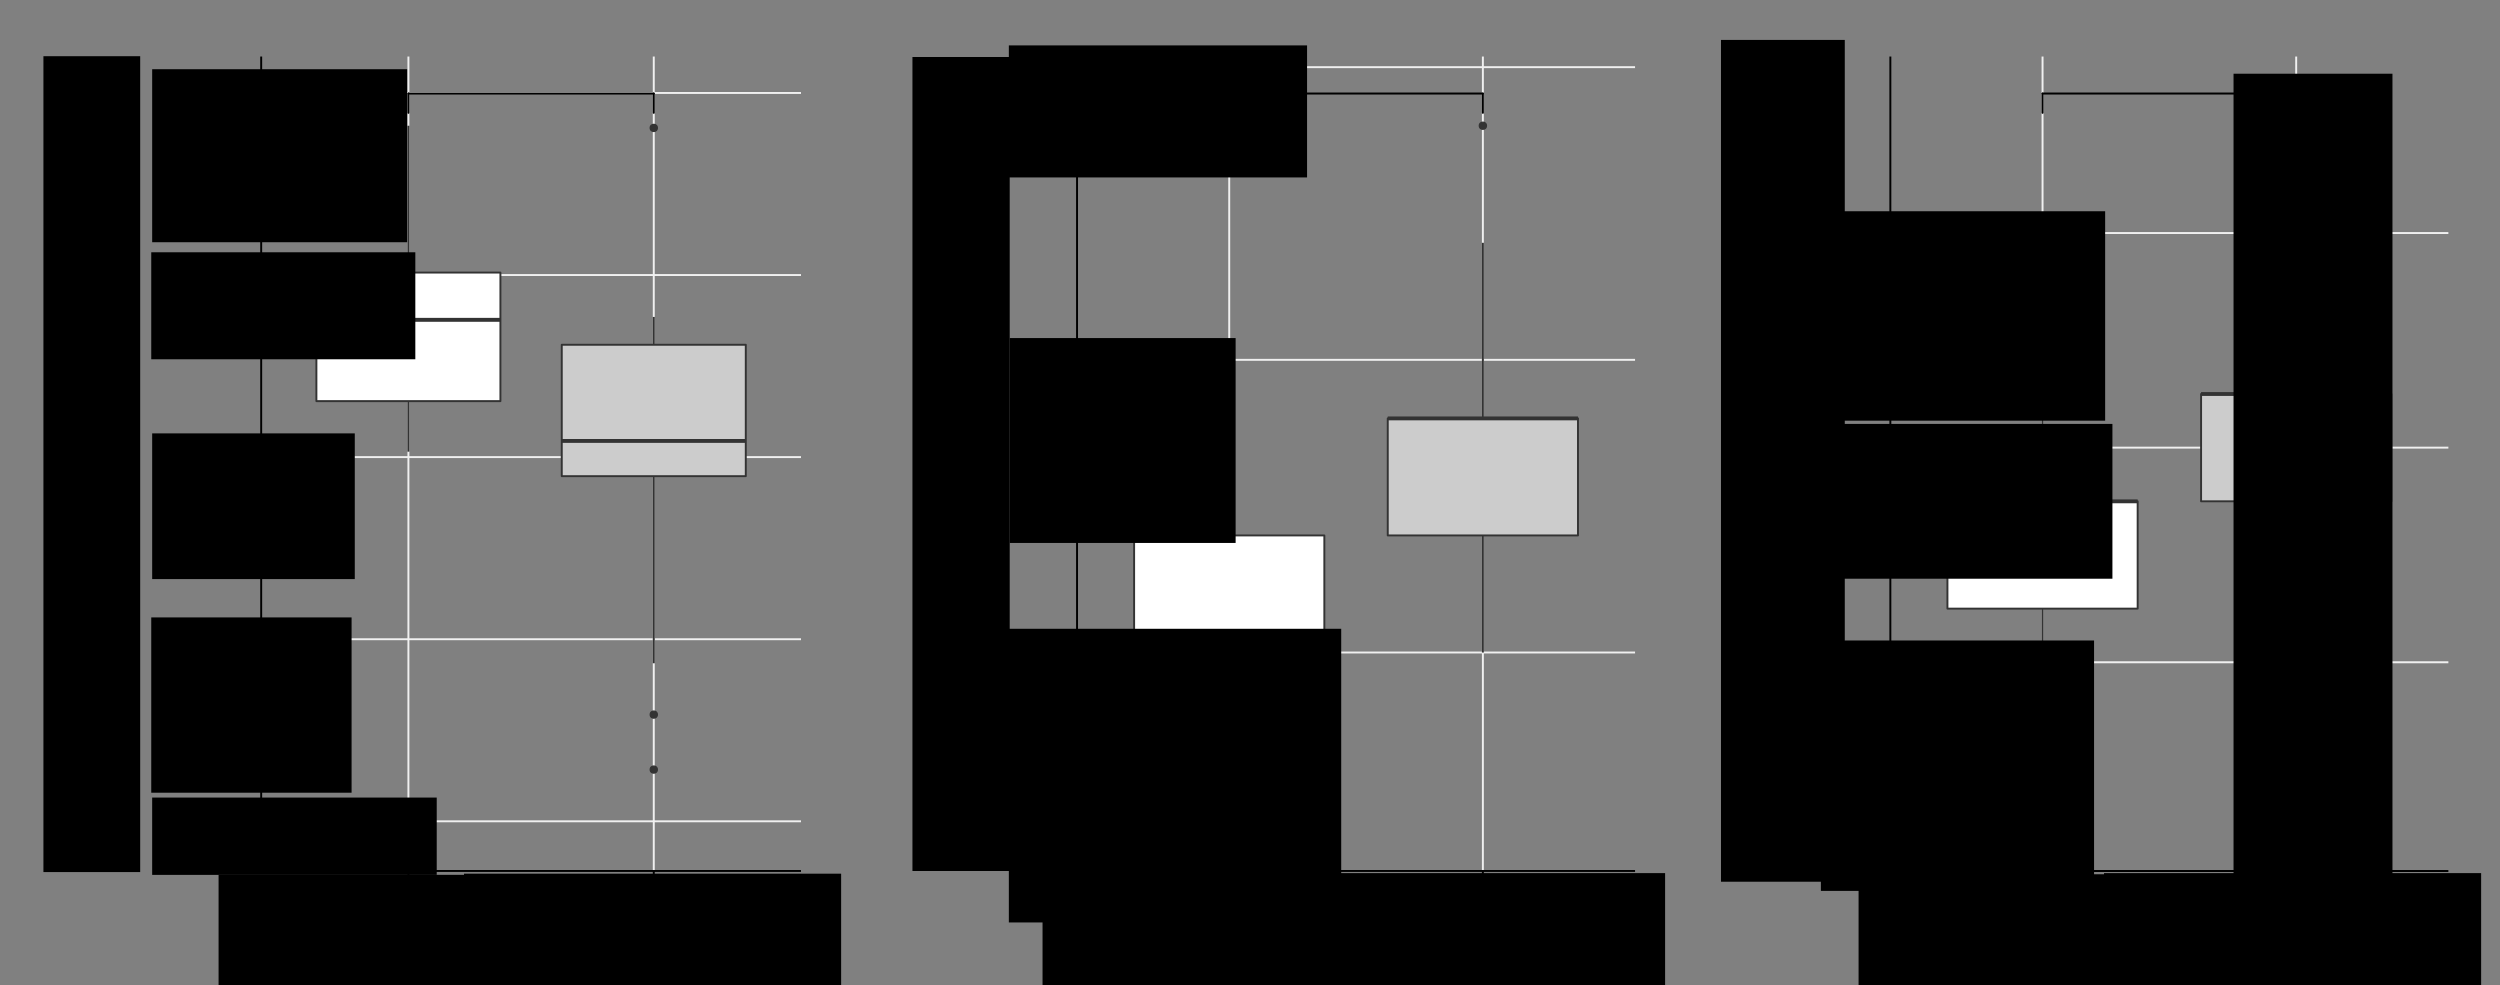 <?xml version="1.0" encoding="UTF-8" standalone="no"?>
<svg
   xmlns:dc="http://purl.org/dc/elements/1.1/"
   xmlns:cc="http://creativecommons.org/ns#"
   xmlns:rdf="http://www.w3.org/1999/02/22-rdf-syntax-ns#"
   xmlns:svg="http://www.w3.org/2000/svg"
   xmlns="http://www.w3.org/2000/svg"
   xmlns:sodipodi="http://sodipodi.sourceforge.net/DTD/sodipodi-0.dtd"
   xmlns:inkscape="http://www.inkscape.org/namespaces/inkscape"
   width="48.427cm"
   height="19.088cm"
   viewBox="0 0 1372.742 541.073"
   version="1.1"
   id="svg4841"
   sodipodi:docname="fig1.transparent.svg"
   inkscape:version="0.92.4 (unknown)"
   inkscape:export-filename="/home/erikpark/external/Research/Swapping/Species/Plots/f1.transparent.png"
   inkscape:export-xdpi="100"
   inkscape:export-ydpi="100">
  <rect x="0" y="0" width="1372.742" height="541.073" fill="#808080" stroke="none"/>
  <sodipodi:namedview
     pagecolor="#ffffff"
     bordercolor="#666666"
     borderopacity="1"
     objecttolerance="10"
     gridtolerance="10"
     guidetolerance="10"
     inkscape:pageopacity="0"
     inkscape:pageshadow="2"
     inkscape:window-width="1778"
     inkscape:window-height="1274"
     id="namedview4843"
     showgrid="false"
     inkscape:snap-grids="false"
     showguides="true"
     inkscape:zoom="0.6"
     inkscape:cx="873.9862"
     inkscape:cy="235.65511"
     inkscape:window-x="0"
     inkscape:window-y="30"
     inkscape:window-maximized="1"
     inkscape:current-layer="svg4841"
     inkscape:snap-bbox="true"
     inkscape:snap-bbox-edge-midpoints="true"
     units="cm"
     inkscape:document-units="px"
     fit-margin-top="1"
     fit-margin-right="1"
     fit-margin-bottom="1"
     fit-margin-left="1"
     inkscape:bbox-nodes="true"
     inkscape:guide-bbox="true"
     inkscape:snap-bbox-midpoints="true"
     inkscape:pagecheckerboard="false"
     inkscape:bbox-paths="true"
     inkscape:object-paths="true"
     inkscape:snap-intersection-paths="true"
     inkscape:snap-object-midpoints="true"
     inkscape:snap-center="true"
     inkscape:snap-text-baseline="true">
    <inkscape:grid
       type="xygrid"
       id="grid6871"
       dotted="true"
       originx="231.269"
       originy="16.866" />
  </sodipodi:namedview>
  <defs
     id="defs4432">
    <g
       id="g4370">
      <symbol
         overflow="visible"
         id="glyph0-0"
         style="overflow:visible">
        <path
           style="stroke:none"
           d=""
           id="path4292"
           inkscape:connector-curvature="0" />
      </symbol>
      <symbol
         overflow="visible"
         id="glyph0-1"
         style="overflow:visible">
        <path
           style="stroke:none"
           d="m 10.188,-6.812 c 0,-4.906 -1.641,-7.359 -4.703,-7.359 -3.047,0 -4.734,2.5 -4.734,7.234 0,4.766 1.703,7.234 4.734,7.234 2.984,0 4.703,-2.469 4.703,-7.109 z M 8.203,-6.969 c 0,4 -0.812,5.781 -2.766,5.781 -1.859,0 -2.703,-1.859 -2.703,-5.719 0,-3.875 0.844,-5.672 2.75,-5.672 1.891,0 2.719,1.828 2.719,5.609 z m 0,0"
           id="path4295"
           inkscape:connector-curvature="0" />
      </symbol>
      <symbol
         overflow="visible"
         id="glyph0-2"
         style="overflow:visible">
        <path
           style="stroke:none"
           d="m 3.891,-0.016 v -2.094 h -2.25 V 0 h 2.25 z m 0,0"
           id="path4298"
           inkscape:connector-curvature="0" />
      </symbol>
      <symbol
         overflow="visible"
         id="glyph0-3"
         style="overflow:visible">
        <path
           style="stroke:none"
           d="m 7,-0.016 v -14.156 H 5.641 c -0.594,2.141 -0.906,2.484 -3.703,2.812 v 1.297 h 3.125 V 0 H 7 Z m 0,0"
           id="path4301"
           inkscape:connector-curvature="0" />
      </symbol>
      <symbol
         overflow="visible"
         id="glyph0-4"
         style="overflow:visible">
        <path
           style="stroke:none"
           d="m 10.266,-10 c 0,-2.391 -1.938,-4.172 -4.609,-4.172 -2.891,0 -4.656,1.438 -4.781,4.953 h 1.953 c 0.141,-2.391 1.031,-3.375 2.766,-3.375 1.594,0 2.688,1.125 2.688,2.641 0,1.109 -0.625,2.047 -1.891,2.766 L 4.562,-6.156 C 1.609,-4.484 0.734,-3.188 0.562,0 h 9.594 V -1.766 H 2.75 C 2.906,-2.906 3.531,-3.625 5.266,-4.641 L 7.25,-5.719 C 9.219,-6.766 10.266,-8.266 10.266,-10 Z m 0,0"
           id="path4304"
           inkscape:connector-curvature="0" />
      </symbol>
      <symbol
         overflow="visible"
         id="glyph0-5"
         style="overflow:visible">
        <path
           style="stroke:none"
           d="m 10.297,-4.703 c 0,-2.781 -1.938,-4.641 -4.641,-4.641 -1,0 -1.875,0.266 -2.484,0.719 L 3.688,-12.094 h 5.875 v -1.766 H 2.078 L 1.016,-6.438 H 2.812 C 3.625,-7.406 4.25,-7.75 5.344,-7.75 c 1.891,0 2.984,1.203 2.984,3.281 0,2.031 -1.078,3.172 -2.984,3.172 -1.531,0 -2.391,-0.75 -2.812,-2.375 H 0.578 C 1.172,-0.844 2.875,0.297 5.375,0.297 c 2.859,0 4.922,-2.016 4.922,-5 z m 0,0"
           id="path4307"
           inkscape:connector-curvature="0" />
      </symbol>
      <symbol
         overflow="visible"
         id="glyph1-0"
         style="overflow:visible">
        <path
           style="stroke:none"
           d=""
           id="path4310"
           inkscape:connector-curvature="0" />
      </symbol>
      <symbol
         overflow="visible"
         id="glyph1-1"
         style="overflow:visible">
        <path
           style="stroke:none"
           d="M 7.047,-0.125 V -5.766 C 7.047,-7 6,-7.938 4.562,-7.938 c -1.109,0 -1.922,0.469 -2.578,1.516 l 0.234,0.094 V -7.719 H 0.859 V 0 h 1.438 V -4.234 C 2.297,-5.766 3,-6.625 4.203,-6.625 c 0.938,0 1.406,0.438 1.406,1.328 V 0 h 1.438 z m 0,0"
           id="path4313"
           inkscape:connector-curvature="0" />
      </symbol>
      <symbol
         overflow="visible"
         id="glyph1-2"
         style="overflow:visible">
        <path
           style="stroke:none"
           d="M 7.469,-4.5 V -5.609 H 0.828 v 1.25 H 7.469 Z m 0,2.594 V -3.016 H 0.828 V -1.781 H 7.469 Z m 0,0"
           id="path4316"
           inkscape:connector-curvature="0" />
      </symbol>
      <symbol
         overflow="visible"
         id="glyph1-3"
         style="overflow:visible">
        <path
           style="stroke:none"
           d="M 5.062,-0.125 V -10.344 H 4 c -0.469,1.688 -0.609,1.75 -2.688,2.016 V -7.188 H 3.547 V 0 H 5.062 Z m 0,0"
           id="path4319"
           inkscape:connector-curvature="0" />
      </symbol>
      <symbol
         overflow="visible"
         id="glyph1-4"
         style="overflow:visible">
        <path
           style="stroke:none"
           d="m 7.422,-2.969 c 0,-1.125 -0.703,-2.047 -1.594,-2.484 0.859,-0.5 1.234,-1.109 1.234,-2.062 0,-1.578 -1.359,-2.828 -3.156,-2.828 -1.766,0 -3.172,1.25 -3.172,2.828 0,0.938 0.391,1.547 1.234,2.062 -0.875,0.438 -1.578,1.359 -1.578,2.469 0,1.844 1.531,3.203 3.516,3.203 2,0 3.516,-1.359 3.516,-3.188 z M 5.516,-7.5 c 0,0.938 -0.547,1.422 -1.609,1.422 -1.047,0 -1.609,-0.484 -1.609,-1.422 0,-0.969 0.562,-1.469 1.609,-1.469 1.078,0 1.609,0.5 1.609,1.469 z M 5.875,-2.953 c 0,1.188 -0.719,1.781 -2,1.781 -1.219,0 -1.938,-0.609 -1.938,-1.781 0,-1.188 0.719,-1.797 1.969,-1.797 1.25,0 1.969,0.609 1.969,1.797 z m 0,0"
           id="path4322"
           inkscape:connector-curvature="0" />
      </symbol>
      <symbol
         overflow="visible"
         id="glyph1-5"
         style="overflow:visible">
        <path
           style="stroke:none"
           d="M 7.516,-2.547 V -3.812 H 6.031 v -6.531 h -1.125 L 0.25,-3.906 v 1.484 H 4.5 V 0 H 6.031 V -2.422 H 7.516 Z M 4.656,-3.812 H 1.75 L 4.734,-7.984 4.5,-8.078 V -3.812 Z m 0,0"
           id="path4325"
           inkscape:connector-curvature="0" />
      </symbol>
      <symbol
         overflow="visible"
         id="glyph1-6"
         style="overflow:visible">
        <path
           style="stroke:none"
           d="m 7.516,-8.938 v -1.203 h -7 V -8.625 h 5.281 C 4,-6.328 2.531,-3.281 1.781,0 h 1.625 c 0.578,-3.391 1.953,-6.328 4.109,-8.906 z m 0,0"
           id="path4328"
           inkscape:connector-curvature="0" />
      </symbol>
      <symbol
         overflow="visible"
         id="glyph2-0"
         style="overflow:visible">
        <path
           style="stroke:none"
           d=""
           id="path4331"
           inkscape:connector-curvature="0" />
      </symbol>
      <symbol
         overflow="visible"
         id="glyph2-1"
         style="overflow:visible">
        <path
           style="stroke:none"
           d="m 6.672,-6.547 c 0,-1.531 -1.328,-2.797 -3.031,-2.797 C 1.781,-9.344 0.562,-8.25 0.5,-5.922 h 1.375 c 0.109,-1.656 0.609,-2.172 1.719,-2.172 1.031,0 1.656,0.609 1.656,1.578 0,0.719 -0.391,1.25 -1.188,1.703 L 2.875,-4.141 C 0.984,-3.078 0.391,-2.125 0.281,0 h 6.328 v -1.375 h -4.75 c 0.078,-0.609 0.453,-1 1.562,-1.641 l 1.281,-0.703 c 1.266,-0.672 1.969,-1.703 1.969,-2.828 z m 0,0"
           id="path4334"
           inkscape:connector-curvature="0" />
      </symbol>
      <symbol
         overflow="visible"
         id="glyph2-2"
         style="overflow:visible">
        <path
           style="stroke:none"
           d="m 6.609,-4.484 c 0,-3.156 -1.125,-4.859 -3.094,-4.859 -1.953,0 -3.109,1.734 -3.109,4.781 0,3.047 1.172,4.75 3.109,4.75 1.922,0 3.094,-1.703 3.094,-4.672 z M 5.203,-4.594 c 0,2.578 -0.453,3.578 -1.703,3.578 -1.203,0 -1.672,-1.062 -1.672,-3.547 0,-2.469 0.469,-3.516 1.688,-3.516 1.219,0 1.688,1.047 1.688,3.484 z m 0,0"
           id="path4337"
           inkscape:connector-curvature="0" />
      </symbol>
      <symbol
         overflow="visible"
         id="glyph2-3"
         style="overflow:visible">
        <path
           style="stroke:none"
           d="M 6.688,-3.141 C 6.688,-4.922 5.375,-6.25 3.641,-6.25 3,-6.25 2.375,-6.031 2.141,-5.844 l 0.281,-1.922 H 6.219 V -9.156 H 1.281 L 0.562,-4.141 h 1.25 c 0.562,-0.656 0.906,-0.844 1.609,-0.844 1.219,0 1.844,0.656 1.844,2 0,1.312 -0.609,1.906 -1.844,1.906 -0.984,0 -1.453,-0.359 -1.766,-1.516 h -1.375 c 0.391,1.938 1.562,2.781 3.172,2.781 1.828,0 3.234,-1.406 3.234,-3.328 z m 0,0"
           id="path4340"
           inkscape:connector-curvature="0" />
      </symbol>
      <symbol
         overflow="visible"
         id="glyph2-4"
         style="overflow:visible">
        <path
           style="stroke:none"
           d="m 6.609,-2.766 c 0,-1.094 -0.578,-1.875 -1.672,-2.25 V -4.75 c 0.844,-0.328 1.391,-1.047 1.391,-1.953 0,-1.562 -1.156,-2.641 -2.891,-2.641 -1.828,0 -2.938,1.141 -2.984,3.203 h 1.406 c 0.016,-1.469 0.438,-1.953 1.594,-1.953 1,0 1.453,0.469 1.453,1.422 0,0.984 -0.281,1.234 -2.219,1.234 v 1.219 h 0.75 c 1.25,0 1.75,0.453 1.75,1.469 0,1.141 -0.562,1.672 -1.75,1.672 -1.219,0 -1.703,-0.469 -1.781,-1.922 H 0.25 c 0.156,2.156 1.297,3.188 3.156,3.188 1.859,0 3.203,-1.234 3.203,-2.953 z m 0,0"
           id="path4343"
           inkscape:connector-curvature="0" />
      </symbol>
      <symbol
         overflow="visible"
         id="glyph2-5"
         style="overflow:visible">
        <path
           style="stroke:none"
           d="m 6.688,-2.938 c 0,-1.688 -1.281,-2.969 -2.906,-2.969 -0.891,0 -1.703,0.391 -2.188,1.062 l 0.234,0.078 c 0.016,-2.203 0.609,-3.312 1.891,-3.312 0.797,0 1.203,0.375 1.406,1.375 H 6.531 C 6.281,-8.312 5.188,-9.344 3.797,-9.344 c -2.109,0 -3.391,1.922 -3.391,5.078 0,2.828 1.109,4.453 3.188,4.453 1.734,0 3.094,-1.359 3.094,-3.125 z m -1.422,0.078 c 0,1.141 -0.625,1.781 -1.656,1.781 -1.047,0 -1.719,-0.672 -1.719,-1.844 0,-1.125 0.641,-1.719 1.75,-1.719 1.094,0 1.625,0.578 1.625,1.781 z m 0,0"
           id="path4346"
           inkscape:connector-curvature="0" />
      </symbol>
      <symbol
         overflow="visible"
         id="glyph2-6"
         style="overflow:visible">
        <path
           style="stroke:none"
           d="m 6.781,-2.297 v -1.156 H 5.438 V -9.344 H 4.406 l -4.188,5.812 v 1.359 H 4.047 V 0 H 5.438 V -2.172 H 6.781 Z M 4.188,-3.453 H 1.594 L 4.281,-7.188 4.047,-7.281 v 3.828 z m 0,0"
           id="path4349"
           inkscape:connector-curvature="0" />
      </symbol>
      <symbol
         overflow="visible"
         id="glyph2-7"
         style="overflow:visible">
        <path
           style="stroke:none"
           d="M 2.578,-0.125 V -1.594 H 0.969 V 0 h 1.609 z m 0,0"
           id="path4352"
           inkscape:connector-curvature="0" />
      </symbol>
      <symbol
         overflow="visible"
         id="glyph2-8"
         style="overflow:visible">
        <path
           style="stroke:none"
           d="M 4.562,-0.125 V -9.344 H 3.594 C 3.156,-7.812 3.047,-7.75 1.172,-7.516 v 1.047 h 2 V 0 H 4.562 Z m 0,0"
           id="path4355"
           inkscape:connector-curvature="0" />
      </symbol>
      <symbol
         overflow="visible"
         id="glyph3-0"
         style="overflow:visible">
        <path
           style="stroke:none"
           d=""
           id="path4358"
           inkscape:connector-curvature="0" />
      </symbol>
      <symbol
         overflow="visible"
         id="glyph3-1"
         style="overflow:visible">
        <path
           style="stroke:none"
           d="M 9.812,-0.109 8.172,-11.938 H 6.062 L -0.75,0 H 1.125 L 3.094,-3.516 H 7.484 L 7.922,0 h 1.906 z M 7.453,-5 h -3.5 L 6.906,-10.156 6.672,-10.234 7.297,-5 Z m 0,0"
           id="path4361"
           inkscape:connector-curvature="0" />
      </symbol>
      <symbol
         overflow="visible"
         id="glyph3-2"
         style="overflow:visible">
        <path
           style="stroke:none"
           d="m 10.125,-4.25 c 0,-0.984 -0.562,-1.656 -1.438,-2.031 C 9.828,-6.797 10.75,-8.062 10.75,-9.5 c 0,-1.406 -1.219,-2.438 -3.047,-2.438 h -4.875 L 0.297,0 h 5.469 C 8.047,0 10.125,-1.859 10.125,-4.25 Z M 8.938,-9.125 c 0,1.344 -0.75,2.234 -2.656,2.234 H 3.547 l 0.766,-3.5 h 2.766 c 1.375,0 1.859,0.312 1.859,1.266 z M 8.297,-4 c 0,1.5 -0.906,2.453 -2.406,2.453 H 2.406 L 3.234,-5.344 H 6.75 c 1.109,0 1.547,0.391 1.547,1.344 z m 0,0"
           id="path4364"
           inkscape:connector-curvature="0" />
      </symbol>
      <symbol
         overflow="visible"
         id="glyph3-3"
         style="overflow:visible">
        <path
           style="stroke:none"
           d="M 11,-4.5 H 9.328 c -1.062,2.391 -1.922,3.266 -4,3.266 -1.672,0 -2.641,-1.188 -2.641,-3.141 0,-1.453 0.438,-3 1.266,-4.219 0.984,-1.438 2.047,-2.109 3.531,-2.109 1.625,0 2.266,0.781 2.391,2.625 h 1.812 c -0.125,-2.734 -1.719,-4.141 -3.922,-4.141 -1.891,0 -3.562,0.781 -4.812,2.297 C 1.688,-8.406 0.875,-6.094 0.875,-4.078 c 0,2.547 1.656,4.375 4.234,4.375 2.828,0 4.656,-1.438 6.062,-4.797 z m 0,0"
           id="path4367"
           inkscape:connector-curvature="0" />
      </symbol>
    </g>
    <clipPath
       id="clip1">
      <path
         d="M 54.422,28.348 H 361 V 476 H 54.422 Z m 0,0"
         id="path4372"
         inkscape:connector-curvature="0" />
    </clipPath>
    <clipPath
       id="clip2">
      <path
         d="M 54.422,355 H 361.824 v 2 H 54.422 Z m 0,0"
         id="path4375"
         inkscape:connector-curvature="0" />
    </clipPath>
    <clipPath
       id="clip3">
      <path
         d="M 54.422,194 H 361.824 v 2 H 54.422 Z m 0,0"
         id="path4378"
         inkscape:connector-curvature="0" />
    </clipPath>
    <clipPath
       id="clip4">
      <path
         d="M 54.422,33 H 361.824 v 2 H 54.422 Z m 0,0"
         id="path4381"
         inkscape:connector-curvature="0" />
    </clipPath>
    <clipPath
       id="clip5">
      <path
         d="m 137,28.348 h 2 V 476.578 h -2 z m 0,0"
         id="path4384"
         inkscape:connector-curvature="0" />
    </clipPath>
    <clipPath
       id="clip6">
      <path
         d="m 276,28.348 h 2 V 476.578 h -2 z m 0,0"
         id="path4387"
         inkscape:connector-curvature="0" />
    </clipPath>
    <clipPath
       id="clip7">
      <path
         d="M 429.422,28.348 H 736 V 476 H 429.422 Z m 0,0"
         id="path4390"
         inkscape:connector-curvature="0" />
    </clipPath>
    <clipPath
       id="clip8">
      <path
         d="m 429.422,360 h 307.402 v 2 H 429.422 Z m 0,0"
         id="path4393"
         inkscape:connector-curvature="0" />
    </clipPath>
    <clipPath
       id="clip9">
      <path
         d="m 429.422,242 h 307.402 v 2 H 429.422 Z m 0,0"
         id="path4396"
         inkscape:connector-curvature="0" />
    </clipPath>
    <clipPath
       id="clip10">
      <path
         d="m 429.422,124 h 307.402 v 2 H 429.422 Z m 0,0"
         id="path4399"
         inkscape:connector-curvature="0" />
    </clipPath>
    <clipPath
       id="clip11">
      <path
         d="m 512,28.348 h 2 V 476.578 h -2 z m 0,0"
         id="path4402"
         inkscape:connector-curvature="0" />
    </clipPath>
    <clipPath
       id="clip12">
      <path
         d="m 651,28.348 h 2 V 476.578 h -2 z m 0,0"
         id="path4405"
         inkscape:connector-curvature="0" />
    </clipPath>
    <clipPath
       id="clip13">
      <path
         d="M 814.422,28.348 H 1111 V 476 H 814.422 Z m 0,0"
         id="path4408"
         inkscape:connector-curvature="0" />
    </clipPath>
    <clipPath
       id="clip14">
      <path
         d="m 814.422,447 h 297.402 v 2 H 814.422 Z m 0,0"
         id="path4411"
         inkscape:connector-curvature="0" />
    </clipPath>
    <clipPath
       id="clip15">
      <path
         d="m 814.422,347 h 297.402 v 2 H 814.422 Z m 0,0"
         id="path4414"
         inkscape:connector-curvature="0" />
    </clipPath>
    <clipPath
       id="clip16">
      <path
         d="m 814.422,247 h 297.402 v 2 H 814.422 Z m 0,0"
         id="path4417"
         inkscape:connector-curvature="0" />
    </clipPath>
    <clipPath
       id="clip17">
      <path
         d="m 814.422,147 h 297.402 v 2 H 814.422 Z m 0,0"
         id="path4420"
         inkscape:connector-curvature="0" />
    </clipPath>
    <clipPath
       id="clip18">
      <path
         d="m 814.422,47 h 297.402 v 2 H 814.422 Z m 0,0"
         id="path4423"
         inkscape:connector-curvature="0" />
    </clipPath>
    <clipPath
       id="clip19">
      <path
         d="m 894,28.348 h 2 V 476.578 h -2 z m 0,0"
         id="path4426"
         inkscape:connector-curvature="0" />
    </clipPath>
    <clipPath
       id="clip20">
      <path
         d="m 1029,28.348 h 2 V 476.578 h -2 z m 0,0"
         id="path4429"
         inkscape:connector-curvature="0" />
    </clipPath>
    <g
       id="g1036">
      <symbol
         id="glyph0-0-7"
         overflow="visible"
         style="overflow:visible">
        <path
           id="path952"
           d=""
           style="stroke:none"
           inkscape:connector-curvature="0" />
      </symbol>
      <symbol
         id="glyph0-1-9"
         overflow="visible"
         style="overflow:visible">
        <path
           id="path955"
           d="m 10.188,-6.812 c 0,-4.906 -1.641,-7.359 -4.703,-7.359 -3.047,0 -4.734,2.5 -4.734,7.234 0,4.766 1.703,7.234 4.734,7.234 2.984,0 4.703,-2.469 4.703,-7.109 z M 8.203,-6.969 c 0,4 -0.812,5.781 -2.766,5.781 -1.859,0 -2.703,-1.859 -2.703,-5.719 0,-3.875 0.844,-5.672 2.75,-5.672 1.891,0 2.719,1.828 2.719,5.609 z m 0,0"
           style="stroke:none"
           inkscape:connector-curvature="0" />
      </symbol>
      <symbol
         id="glyph0-2-3"
         overflow="visible"
         style="overflow:visible">
        <path
           id="path958"
           d="m 3.891,-0.016 v -2.094 h -2.25 V 0 h 2.25 z m 0,0"
           style="stroke:none"
           inkscape:connector-curvature="0" />
      </symbol>
      <symbol
         id="glyph0-3-8"
         overflow="visible"
         style="overflow:visible">
        <path
           id="path961"
           d="m 10.266,-10 c 0,-2.391 -1.938,-4.172 -4.609,-4.172 -2.891,0 -4.656,1.438 -4.781,4.953 h 1.953 c 0.141,-2.391 1.031,-3.375 2.766,-3.375 1.594,0 2.688,1.125 2.688,2.641 0,1.109 -0.625,2.047 -1.891,2.766 L 4.562,-6.156 C 1.609,-4.484 0.734,-3.188 0.562,0 h 9.594 V -1.766 H 2.75 C 2.906,-2.906 3.531,-3.625 5.266,-4.641 L 7.25,-5.719 C 9.219,-6.766 10.266,-8.266 10.266,-10 Z m 0,0"
           style="stroke:none"
           inkscape:connector-curvature="0" />
      </symbol>
      <symbol
         id="glyph0-4-0"
         overflow="visible"
         style="overflow:visible">
        <path
           id="path964"
           d="m 10.219,-7.406 c 0,-4.422 -1.609,-6.766 -4.844,-6.766 -2.688,0 -4.719,1.938 -4.719,4.703 0,2.641 1.891,4.422 4.438,4.422 1.344,0 2.375,-0.469 3.297,-1.562 L 8.234,-6.688 c -0.031,3.438 -1.047,5.391 -3.062,5.391 -1.234,0 -2,-0.75 -2.281,-2.125 H 0.938 c 0.359,2.328 1.969,3.719 4.125,3.719 3.297,0 5.156,-2.828 5.156,-7.703 z M 8.125,-9.5 c 0,1.734 -1.109,2.859 -2.828,2.859 -1.688,0 -2.672,-1.062 -2.672,-2.969 0,-1.781 1.125,-2.984 2.734,-2.984 C 7,-12.594 8.125,-11.328 8.125,-9.5 Z m 0,0"
           style="stroke:none"
           inkscape:connector-curvature="0" />
      </symbol>
      <symbol
         id="glyph0-5-2"
         overflow="visible"
         style="overflow:visible">
        <path
           id="path967"
           d="m 7,-0.016 v -14.156 H 5.641 c -0.594,2.141 -0.906,2.484 -3.703,2.812 v 1.297 h 3.125 V 0 H 7 Z m 0,0"
           style="stroke:none"
           inkscape:connector-curvature="0" />
      </symbol>
      <symbol
         id="glyph0-6"
         overflow="visible"
         style="overflow:visible">
        <path
           id="path970"
           d="m 10.438,-12.375 v -1.484 h -9.625 v 1.766 H 8.422 C 5.656,-8.594 3.641,-4.5 2.625,0 h 2.078 c 0.781,-4.578 2.75,-8.828 5.734,-12.391 z m 0,0"
           style="stroke:none"
           inkscape:connector-curvature="0" />
      </symbol>
      <symbol
         id="glyph0-7"
         overflow="visible"
         style="overflow:visible">
        <path
           id="path973"
           d="m 10.297,-4.406 c 0,-2.625 -1.875,-4.422 -4.406,-4.422 C 4.5,-8.828 3.328,-8.281 2.562,-7.25 l 0.172,0.016 c 0.016,-3.438 1.047,-5.344 3.062,-5.344 1.234,0 2,0.766 2.266,2.141 h 1.953 C 9.656,-12.766 8.062,-14.172 5.922,-14.172 2.625,-14.172 0.75,-11.375 0.75,-6.453 c 0,4.406 1.625,6.75 4.844,6.75 2.688,0 4.703,-1.938 4.703,-4.703 z m -1.969,0.141 c 0,1.781 -1.094,2.969 -2.703,2.969 -1.641,0 -2.797,-1.25 -2.797,-3.062 0,-1.75 1.109,-2.875 2.844,-2.875 1.703,0 2.656,1.078 2.656,2.969 z m 0,0"
           style="stroke:none"
           inkscape:connector-curvature="0" />
      </symbol>
      <symbol
         id="glyph1-0-4"
         overflow="visible"
         style="overflow:visible">
        <path
           id="path976"
           d=""
           style="stroke:none"
           inkscape:connector-curvature="0" />
      </symbol>
      <symbol
         id="glyph1-1-8"
         overflow="visible"
         style="overflow:visible">
        <path
           id="path979"
           d="M 7.047,-0.125 V -5.766 C 7.047,-7 6,-7.938 4.562,-7.938 c -1.109,0 -1.922,0.469 -2.578,1.516 l 0.234,0.094 V -7.719 H 0.859 V 0 h 1.438 V -4.234 C 2.297,-5.766 3,-6.625 4.203,-6.625 c 0.938,0 1.406,0.438 1.406,1.328 V 0 h 1.438 z m 0,0"
           style="stroke:none"
           inkscape:connector-curvature="0" />
      </symbol>
      <symbol
         id="glyph1-2-3"
         overflow="visible"
         style="overflow:visible">
        <path
           id="path982"
           d="M 7.469,-4.5 V -5.609 H 0.828 v 1.25 H 7.469 Z m 0,2.594 V -3.016 H 0.828 V -1.781 H 7.469 Z m 0,0"
           style="stroke:none"
           inkscape:connector-curvature="0" />
      </symbol>
      <symbol
         id="glyph1-3-9"
         overflow="visible"
         style="overflow:visible">
        <path
           id="path985"
           d="M 5.062,-0.125 V -10.344 H 4 c -0.469,1.688 -0.609,1.75 -2.688,2.016 V -7.188 H 3.547 V 0 H 5.062 Z m 0,0"
           style="stroke:none"
           inkscape:connector-curvature="0" />
      </symbol>
      <symbol
         id="glyph1-4-0"
         overflow="visible"
         style="overflow:visible">
        <path
           id="path988"
           d="m 7.422,-2.969 c 0,-1.125 -0.703,-2.047 -1.594,-2.484 0.859,-0.5 1.234,-1.109 1.234,-2.062 0,-1.578 -1.359,-2.828 -3.156,-2.828 -1.766,0 -3.172,1.25 -3.172,2.828 0,0.938 0.391,1.547 1.234,2.062 -0.875,0.438 -1.578,1.359 -1.578,2.469 0,1.844 1.531,3.203 3.516,3.203 2,0 3.516,-1.359 3.516,-3.188 z M 5.516,-7.5 c 0,0.938 -0.547,1.422 -1.609,1.422 -1.047,0 -1.609,-0.484 -1.609,-1.422 0,-0.969 0.562,-1.469 1.609,-1.469 1.078,0 1.609,0.5 1.609,1.469 z M 5.875,-2.953 c 0,1.188 -0.719,1.781 -2,1.781 -1.219,0 -1.938,-0.609 -1.938,-1.781 0,-1.188 0.719,-1.797 1.969,-1.797 1.25,0 1.969,0.609 1.969,1.797 z m 0,0"
           style="stroke:none"
           inkscape:connector-curvature="0" />
      </symbol>
      <symbol
         id="glyph1-5-5"
         overflow="visible"
         style="overflow:visible">
        <path
           id="path991"
           d="M 7.516,-2.547 V -3.812 H 6.031 v -6.531 h -1.125 L 0.25,-3.906 v 1.484 H 4.5 V 0 H 6.031 V -2.422 H 7.516 Z M 4.656,-3.812 H 1.75 L 4.734,-7.984 4.5,-8.078 V -3.812 Z m 0,0"
           style="stroke:none"
           inkscape:connector-curvature="0" />
      </symbol>
      <symbol
         id="glyph1-6-2"
         overflow="visible"
         style="overflow:visible">
        <path
           id="path994"
           d="m 7.516,-8.938 v -1.203 h -7 V -8.625 h 5.281 C 4,-6.328 2.531,-3.281 1.781,0 h 1.625 c 0.578,-3.391 1.953,-6.328 4.109,-8.906 z m 0,0"
           style="stroke:none"
           inkscape:connector-curvature="0" />
      </symbol>
      <symbol
         id="glyph2-0-2"
         overflow="visible"
         style="overflow:visible">
        <path
           id="path997"
           d=""
           style="stroke:none"
           inkscape:connector-curvature="0" />
      </symbol>
      <symbol
         id="glyph2-1-7"
         overflow="visible"
         style="overflow:visible">
        <path
           id="path1000"
           d="m 6.609,-4.484 c 0,-3.156 -1.125,-4.859 -3.094,-4.859 -1.953,0 -3.109,1.734 -3.109,4.781 0,3.047 1.172,4.75 3.109,4.75 1.922,0 3.094,-1.703 3.094,-4.672 z M 5.203,-4.594 c 0,2.578 -0.453,3.578 -1.703,3.578 -1.203,0 -1.672,-1.062 -1.672,-3.547 0,-2.469 0.469,-3.516 1.688,-3.516 1.219,0 1.688,1.047 1.688,3.484 z m 0,0"
           style="stroke:none"
           inkscape:connector-curvature="0" />
      </symbol>
      <symbol
         id="glyph2-2-3"
         overflow="visible"
         style="overflow:visible">
        <path
           id="path1003"
           d="M 2.578,-0.125 V -1.594 H 0.969 V 0 h 1.609 z m 0,0"
           style="stroke:none"
           inkscape:connector-curvature="0" />
      </symbol>
      <symbol
         id="glyph2-3-7"
         overflow="visible"
         style="overflow:visible">
        <path
           id="path1006"
           d="M 6.688,-3.141 C 6.688,-4.922 5.375,-6.25 3.641,-6.25 3,-6.25 2.375,-6.031 2.141,-5.844 l 0.281,-1.922 H 6.219 V -9.156 H 1.281 L 0.562,-4.141 h 1.25 c 0.562,-0.656 0.906,-0.844 1.609,-0.844 1.219,0 1.844,0.656 1.844,2 0,1.312 -0.609,1.906 -1.844,1.906 -0.984,0 -1.453,-0.359 -1.766,-1.516 h -1.375 c 0.391,1.938 1.562,2.781 3.172,2.781 1.828,0 3.234,-1.406 3.234,-3.328 z m 0,0"
           style="stroke:none"
           inkscape:connector-curvature="0" />
      </symbol>
      <symbol
         id="glyph2-4-9"
         overflow="visible"
         style="overflow:visible">
        <path
           id="path1009"
           d="M 4.562,-0.125 V -9.344 H 3.594 C 3.156,-7.812 3.047,-7.75 1.172,-7.516 v 1.047 h 2 V 0 H 4.562 Z m 0,0"
           style="stroke:none"
           inkscape:connector-curvature="0" />
      </symbol>
      <symbol
         id="glyph2-5-0"
         overflow="visible"
         style="overflow:visible">
        <path
           id="path1012"
           d="m 6.672,-6.547 c 0,-1.531 -1.328,-2.797 -3.031,-2.797 C 1.781,-9.344 0.562,-8.25 0.5,-5.922 h 1.375 c 0.109,-1.656 0.609,-2.172 1.719,-2.172 1.031,0 1.656,0.609 1.656,1.578 0,0.719 -0.391,1.25 -1.188,1.703 L 2.875,-4.141 C 0.984,-3.078 0.391,-2.125 0.281,0 h 6.328 v -1.375 h -4.75 c 0.078,-0.609 0.453,-1 1.562,-1.641 l 1.281,-0.703 c 1.266,-0.672 1.969,-1.703 1.969,-2.828 z m 0,0"
           style="stroke:none"
           inkscape:connector-curvature="0" />
      </symbol>
      <symbol
         id="glyph2-6-2"
         overflow="visible"
         style="overflow:visible">
        <path
           id="path1015"
           d="m 6.609,-2.766 c 0,-1.094 -0.578,-1.875 -1.672,-2.25 V -4.75 c 0.844,-0.328 1.391,-1.047 1.391,-1.953 0,-1.562 -1.156,-2.641 -2.891,-2.641 -1.828,0 -2.938,1.141 -2.984,3.203 h 1.406 c 0.016,-1.469 0.438,-1.953 1.594,-1.953 1,0 1.453,0.469 1.453,1.422 0,0.984 -0.281,1.234 -2.219,1.234 v 1.219 h 0.75 c 1.25,0 1.75,0.453 1.75,1.469 0,1.141 -0.562,1.672 -1.75,1.672 -1.219,0 -1.703,-0.469 -1.781,-1.922 H 0.25 c 0.156,2.156 1.297,3.188 3.156,3.188 1.859,0 3.203,-1.234 3.203,-2.953 z m 0,0"
           style="stroke:none"
           inkscape:connector-curvature="0" />
      </symbol>
      <symbol
         id="glyph2-7-3"
         overflow="visible"
         style="overflow:visible">
        <path
           id="path1018"
           d="m 6.688,-2.938 c 0,-1.688 -1.281,-2.969 -2.906,-2.969 -0.891,0 -1.703,0.391 -2.188,1.062 l 0.234,0.078 c 0.016,-2.203 0.609,-3.312 1.891,-3.312 0.797,0 1.203,0.375 1.406,1.375 H 6.531 C 6.281,-8.312 5.188,-9.344 3.797,-9.344 c -2.109,0 -3.391,1.922 -3.391,5.078 0,2.828 1.109,4.453 3.188,4.453 1.734,0 3.094,-1.359 3.094,-3.125 z m -1.422,0.078 c 0,1.141 -0.625,1.781 -1.656,1.781 -1.047,0 -1.719,-0.672 -1.719,-1.844 0,-1.125 0.641,-1.719 1.75,-1.719 1.094,0 1.625,0.578 1.625,1.781 z m 0,0"
           style="stroke:none"
           inkscape:connector-curvature="0" />
      </symbol>
      <symbol
         id="glyph2-8-9"
         overflow="visible"
         style="overflow:visible">
        <path
           id="path1021"
           d="m 6.781,-2.297 v -1.156 H 5.438 V -9.344 H 4.406 l -4.188,5.812 v 1.359 H 4.047 V 0 H 5.438 V -2.172 H 6.781 Z M 4.188,-3.453 H 1.594 L 4.281,-7.188 4.047,-7.281 v 3.828 z m 0,0"
           style="stroke:none"
           inkscape:connector-curvature="0" />
      </symbol>
      <symbol
         id="glyph3-0-9"
         overflow="visible"
         style="overflow:visible">
        <path
           id="path1024"
           d=""
           style="stroke:none"
           inkscape:connector-curvature="0" />
      </symbol>
      <symbol
         id="glyph3-1-7"
         overflow="visible"
         style="overflow:visible">
        <path
           id="path1027"
           d="M 9.781,-0.109 8.141,-11.891 H 6.031 L -0.75,0 h 1.875 l 1.969,-3.5 h 4.359 l 0.438,3.5 h 1.906 z M 7.422,-4.969 H 3.938 l 2.938,-5.141 -0.234,-0.078 0.625,5.219 z m 0,0"
           style="stroke:none"
           inkscape:connector-curvature="0" />
      </symbol>
      <symbol
         id="glyph3-2-0"
         overflow="visible"
         style="overflow:visible">
        <path
           id="path1030"
           d="m 10.078,-4.234 c 0,-0.984 -0.562,-1.656 -1.422,-2.016 1.141,-0.516 2.047,-1.781 2.047,-3.203 0,-1.406 -1.219,-2.438 -3.016,-2.438 H 2.812 L 0.281,0 H 5.75 c 2.266,0 4.328,-1.859 4.328,-4.234 z M 8.891,-9.094 C 8.891,-7.75 8.156,-6.859 6.25,-6.859 H 3.531 l 0.75,-3.5 H 7.062 c 1.359,0 1.828,0.328 1.828,1.266 z m -0.625,5.109 C 8.266,-2.5 7.359,-1.531 5.875,-1.531 H 2.406 l 0.812,-3.797 h 3.5 c 1.109,0 1.547,0.406 1.547,1.344 z m 0,0"
           style="stroke:none"
           inkscape:connector-curvature="0" />
      </symbol>
      <symbol
         id="glyph3-3-3"
         overflow="visible"
         style="overflow:visible">
        <path
           id="path1033"
           d="m 10.953,-4.484 h -1.656 c -1.062,2.391 -1.922,3.25 -3.984,3.25 -1.672,0 -2.641,-1.188 -2.641,-3.125 C 2.672,-5.812 3.125,-7.344 3.938,-8.562 4.906,-10 5.984,-10.656 7.453,-10.656 c 1.625,0 2.266,0.766 2.391,2.609 h 1.797 c -0.125,-2.719 -1.703,-4.125 -3.906,-4.125 -1.875,0 -3.547,0.781 -4.797,2.281 C 1.688,-8.375 0.859,-6.062 0.859,-4.062 c 0,2.547 1.672,4.344 4.234,4.344 2.812,0 4.641,-1.422 6.047,-4.766 z m 0,0"
           style="stroke:none"
           inkscape:connector-curvature="0" />
      </symbol>
    </g>
    <clipPath
       id="clip1-9">
      <path
         id="path1038"
         d="M 64.422,28.348 H 236 V 476 H 64.422 Z m 0,0"
         inkscape:connector-curvature="0" />
    </clipPath>
    <clipPath
       id="clip2-8">
      <path
         id="path1041"
         d="M 64.422,447 H 236.824 v 2 H 64.422 Z m 0,0"
         inkscape:connector-curvature="0" />
    </clipPath>
    <clipPath
       id="clip3-6">
      <path
         id="path1044"
         d="M 64.422,347 H 236.824 v 2 H 64.422 Z m 0,0"
         inkscape:connector-curvature="0" />
    </clipPath>
    <clipPath
       id="clip4-5">
      <path
         id="path1047"
         d="M 64.422,247 H 236.824 v 2 H 64.422 Z m 0,0"
         inkscape:connector-curvature="0" />
    </clipPath>
    <clipPath
       id="clip5-7">
      <path
         id="path1050"
         d="M 64.422,147 H 236.824 v 2 H 64.422 Z m 0,0"
         inkscape:connector-curvature="0" />
    </clipPath>
    <clipPath
       id="clip6-6">
      <path
         id="path1053"
         d="M 64.422,47 H 236.824 v 2 H 64.422 Z m 0,0"
         inkscape:connector-curvature="0" />
    </clipPath>
    <clipPath
       id="clip7-2">
      <path
         id="path1056"
         d="m 110,28.348 h 2 V 476.578 h -2 z m 0,0"
         inkscape:connector-curvature="0" />
    </clipPath>
    <clipPath
       id="clip8-7">
      <path
         id="path1059"
         d="m 188,28.348 h 2 V 476.578 h -2 z m 0,0"
         inkscape:connector-curvature="0" />
    </clipPath>
    <clipPath
       id="clip9-0">
      <path
         id="path1062"
         d="M 304.422,28.348 H 486 V 476 H 304.422 Z m 0,0"
         inkscape:connector-curvature="0" />
    </clipPath>
    <clipPath
       id="clip10-3">
      <path
         id="path1065"
         d="m 304.422,355 h 182.402 v 2 H 304.422 Z m 0,0"
         inkscape:connector-curvature="0" />
    </clipPath>
    <clipPath
       id="clip11-9">
      <path
         id="path1068"
         d="m 304.422,194 h 182.402 v 2 H 304.422 Z m 0,0"
         inkscape:connector-curvature="0" />
    </clipPath>
    <clipPath
       id="clip12-9">
      <path
         id="path1071"
         d="m 304.422,33 h 182.402 v 2 H 304.422 Z m 0,0"
         inkscape:connector-curvature="0" />
    </clipPath>
    <clipPath
       id="clip13-9">
      <path
         id="path1074"
         d="m 353,28.348 h 2 V 476.578 h -2 z m 0,0"
         inkscape:connector-curvature="0" />
    </clipPath>
    <clipPath
       id="clip14-1">
      <path
         id="path1077"
         d="m 435,28.348 h 2 V 476.578 h -2 z m 0,0"
         inkscape:connector-curvature="0" />
    </clipPath>
    <clipPath
       id="clip15-7">
      <path
         id="path1080"
         d="M 554.422,28.348 H 736 V 476 H 554.422 Z m 0,0"
         inkscape:connector-curvature="0" />
    </clipPath>
    <clipPath
       id="clip16-2">
      <path
         id="path1083"
         d="m 554.422,360 h 182.402 v 2 H 554.422 Z m 0,0"
         inkscape:connector-curvature="0" />
    </clipPath>
    <clipPath
       id="clip17-3">
      <path
         id="path1086"
         d="m 554.422,242 h 182.402 v 2 H 554.422 Z m 0,0"
         inkscape:connector-curvature="0" />
    </clipPath>
    <clipPath
       id="clip18-6">
      <path
         id="path1089"
         d="m 554.422,124 h 182.402 v 2 H 554.422 Z m 0,0"
         inkscape:connector-curvature="0" />
    </clipPath>
    <clipPath
       id="clip19-5">
      <path
         id="path1092"
         d="m 603,28.348 h 2 V 476.578 h -2 z m 0,0"
         inkscape:connector-curvature="0" />
    </clipPath>
    <clipPath
       id="clip20-5">
      <path
         id="path1095"
         d="m 685,28.348 h 2 V 476.578 h -2 z m 0,0"
         inkscape:connector-curvature="0" />
    </clipPath>
  </defs>
  <g
     style="clip-rule:nonzero"
     id="g4444"
     clip-path="url(#clip2)"
     transform="translate(536.976,2.678)">
    <path
       inkscape:connector-curvature="0"
       id="path4442"
       d="M 54.422,355.613 H 360.828"
       style="fill:none;stroke:#f0f0f0;stroke-width:1.067;stroke-linecap:butt;stroke-linejoin:round;stroke-miterlimit:10;stroke-opacity:1" />
  </g>
  <g
     style="clip-rule:nonzero"
     id="g4448"
     clip-path="url(#clip3)"
     transform="translate(536.976,2.678)">
    <path
       inkscape:connector-curvature="0"
       id="path4446"
       d="M 54.422,194.914 H 360.828"
       style="fill:none;stroke:#f0f0f0;stroke-width:1.067;stroke-linecap:butt;stroke-linejoin:round;stroke-miterlimit:10;stroke-opacity:1" />
  </g>
  <g
     style="clip-rule:nonzero"
     id="g4452"
     clip-path="url(#clip4)"
     transform="translate(536.976,2.678)">
    <path
       inkscape:connector-curvature="0"
       id="path4450"
       d="M 54.422,34.211 H 360.828"
       style="fill:none;stroke:#f0f0f0;stroke-width:1.067;stroke-linecap:butt;stroke-linejoin:round;stroke-miterlimit:10;stroke-opacity:1" />
  </g>
  <g
     style="clip-rule:nonzero"
     id="g4456"
     clip-path="url(#clip5)"
     transform="translate(536.976,2.678)">
    <path
       inkscape:connector-curvature="0"
       id="path4454"
       d="M 137.988,475.578 V 28.348"
       style="fill:none;stroke:#f0f0f0;stroke-width:1.067;stroke-linecap:butt;stroke-linejoin:round;stroke-miterlimit:10;stroke-opacity:1" />
  </g>
  <g
     style="clip-rule:nonzero"
     id="g4460"
     clip-path="url(#clip6)"
     transform="translate(536.976,2.678)">
    <path
       inkscape:connector-curvature="0"
       id="path4458"
       d="M 277.262,475.578 V 28.348"
       style="fill:none;stroke:#f0f0f0;stroke-width:1.067;stroke-linecap:butt;stroke-linejoin:round;stroke-miterlimit:10;stroke-opacity:1" />
  </g>
  <path
     inkscape:connector-curvature="0"
     id="path4462"
     d="M 674.964,294.01 V 229.733"
     style="fill:none;stroke:#333333;stroke-width:1.067;stroke-linecap:butt;stroke-linejoin:round;stroke-miterlimit:10;stroke-opacity:1" />
  <path
     inkscape:connector-curvature="0"
     id="path4464"
     d="m 674.964,358.291 v 64.281"
     style="fill:none;stroke:#333333;stroke-width:1.067;stroke-linecap:butt;stroke-linejoin:round;stroke-miterlimit:10;stroke-opacity:1" />
  <path
     inkscape:connector-curvature="0"
     id="path4466"
     d="m 622.737,294.01 v 64.281 h 104.453 v -64.281 z m 0,0"
     style="fill:#ffffff;fill-opacity:1;fill-rule:nonzero;stroke:#333333;stroke-width:1.067;stroke-linecap:round;stroke-linejoin:round;stroke-miterlimit:10;stroke-opacity:1" />
  <path
     inkscape:connector-curvature="0"
     id="path4468"
     d="M 622.737,358.291 H 727.191"
     style="fill:none;stroke:#333333;stroke-width:2.134;stroke-linecap:butt;stroke-linejoin:round;stroke-miterlimit:10;stroke-opacity:1" />
  <path
     inkscape:connector-curvature="0"
     id="path4470"
     d="m 816.194,69.03 c 0,2.605 -3.91,2.605 -3.91,0 0,-2.605 3.91,-2.605 3.91,0"
     style="fill:#333333;fill-opacity:1;fill-rule:nonzero;stroke:#333333;stroke-width:0.709;stroke-linecap:round;stroke-linejoin:round;stroke-miterlimit:10;stroke-opacity:1" />
  <path
     inkscape:connector-curvature="0"
     id="path4472"
     d="M 814.237,229.733 V 133.311"
     style="fill:none;stroke:#333333;stroke-width:1.067;stroke-linecap:butt;stroke-linejoin:round;stroke-miterlimit:10;stroke-opacity:1" />
  <path
     inkscape:connector-curvature="0"
     id="path4474"
     d="m 814.237,294.01 v 64.281"
     style="fill:none;stroke:#333333;stroke-width:1.067;stroke-linecap:butt;stroke-linejoin:round;stroke-miterlimit:10;stroke-opacity:1" />
  <path
     inkscape:connector-curvature="0"
     id="path4476"
     d="m 762.011,229.733 v 64.277 h 104.453 v -64.277 z m 0,0"
     style="fill:#cccccc;fill-opacity:1;fill-rule:nonzero;stroke:#333333;stroke-width:1.067;stroke-linecap:round;stroke-linejoin:round;stroke-miterlimit:10;stroke-opacity:1" />
  <path
     inkscape:connector-curvature="0"
     id="path4478"
     d="M 762.011,229.733 H 866.464"
     style="fill:none;stroke:#333333;stroke-width:2.134;stroke-linecap:butt;stroke-linejoin:round;stroke-miterlimit:10;stroke-opacity:1" />
  <path
     inkscape:connector-curvature="0"
     id="path4494"
     d="M 674.964,61.959 V 51.354"
     style="fill:none;stroke:#000000;stroke-width:1.067;stroke-linecap:round;stroke-linejoin:round;stroke-miterlimit:10;stroke-opacity:1" />
  <path
     inkscape:connector-curvature="0"
     id="path4496"
     d="M 674.964,51.354 H 814.237"
     style="fill:none;stroke:#000000;stroke-width:1.067;stroke-linecap:round;stroke-linejoin:round;stroke-miterlimit:10;stroke-opacity:1" />
  <path
     inkscape:connector-curvature="0"
     id="path4498"
     d="M 814.237,51.354 V 61.959"
     style="fill:none;stroke:#000000;stroke-width:1.067;stroke-linecap:round;stroke-linejoin:round;stroke-miterlimit:10;stroke-opacity:1" />
  <path
     inkscape:connector-curvature="0"
     id="path4520"
     d="M 591.398,478.256 V 31.026"
     style="fill:none;stroke:#000000;stroke-width:1.067;stroke-linecap:butt;stroke-linejoin:round;stroke-miterlimit:10;stroke-opacity:1" />
  <path
     inkscape:connector-curvature="0"
     id="path4540"
     d="m 587.913,358.291 h 3.484"
     style="fill:none;stroke:#000000;stroke-width:1.067;stroke-linecap:butt;stroke-linejoin:round;stroke-miterlimit:10;stroke-opacity:1" />
  <path
     inkscape:connector-curvature="0"
     id="path4542"
     d="m 587.913,197.592 h 3.484"
     style="fill:none;stroke:#000000;stroke-width:1.067;stroke-linecap:butt;stroke-linejoin:round;stroke-miterlimit:10;stroke-opacity:1" />
  <path
     inkscape:connector-curvature="0"
     id="path4544"
     d="m 587.913,36.889 h 3.484"
     style="fill:none;stroke:#000000;stroke-width:1.067;stroke-linecap:butt;stroke-linejoin:round;stroke-miterlimit:10;stroke-opacity:1" />
  <path
     inkscape:connector-curvature="0"
     id="path4546"
     d="M 591.398,478.256 H 897.804"
     style="fill:none;stroke:#000000;stroke-width:1.067;stroke-linecap:butt;stroke-linejoin:round;stroke-miterlimit:10;stroke-opacity:1" />
  <path
     inkscape:connector-curvature="0"
     id="path4548"
     d="m 674.964,481.741 v -3.484"
     style="fill:none;stroke:#000000;stroke-width:1.067;stroke-linecap:butt;stroke-linejoin:round;stroke-miterlimit:10;stroke-opacity:1" />
  <path
     inkscape:connector-curvature="0"
     id="path4550"
     d="m 814.237,481.741 v -3.484"
     style="fill:none;stroke:#000000;stroke-width:1.067;stroke-linecap:butt;stroke-linejoin:round;stroke-miterlimit:10;stroke-opacity:1" />
  <g
     style="clip-rule:nonzero"
     id="g4564"
     clip-path="url(#clip8)"
     transform="translate(608.567,2.678)">
    <path
       inkscape:connector-curvature="0"
       id="path4562"
       d="M 429.422,360.969 H 735.828"
       style="fill:none;stroke:#f0f0f0;stroke-width:1.067;stroke-linecap:butt;stroke-linejoin:round;stroke-miterlimit:10;stroke-opacity:1" />
  </g>
  <g
     style="clip-rule:nonzero"
     id="g4568"
     clip-path="url(#clip9)"
     transform="translate(608.567,2.678)">
    <path
       inkscape:connector-curvature="0"
       id="path4566"
       d="M 429.422,243.121 H 735.828"
       style="fill:none;stroke:#f0f0f0;stroke-width:1.067;stroke-linecap:butt;stroke-linejoin:round;stroke-miterlimit:10;stroke-opacity:1" />
  </g>
  <g
     style="clip-rule:nonzero"
     id="g4572"
     clip-path="url(#clip10)"
     transform="translate(608.567,2.678)">
    <path
       inkscape:connector-curvature="0"
       id="path4570"
       d="M 429.422,125.277 H 735.828"
       style="fill:none;stroke:#f0f0f0;stroke-width:1.067;stroke-linecap:butt;stroke-linejoin:round;stroke-miterlimit:10;stroke-opacity:1" />
  </g>
  <g
     style="clip-rule:nonzero"
     id="g4576"
     clip-path="url(#clip11)"
     transform="translate(608.567,2.678)">
    <path
       inkscape:connector-curvature="0"
       id="path4574"
       d="M 512.988,475.578 V 28.348"
       style="fill:none;stroke:#f0f0f0;stroke-width:1.067;stroke-linecap:butt;stroke-linejoin:round;stroke-miterlimit:10;stroke-opacity:1" />
  </g>
  <g
     style="clip-rule:nonzero"
     id="g4580"
     clip-path="url(#clip12)"
     transform="translate(608.567,2.678)">
    <path
       inkscape:connector-curvature="0"
       id="path4578"
       d="M 652.262,475.578 V 28.348"
       style="fill:none;stroke:#f0f0f0;stroke-width:1.067;stroke-linecap:butt;stroke-linejoin:round;stroke-miterlimit:10;stroke-opacity:1" />
  </g>
  <path
     inkscape:connector-curvature="0"
     id="path4582"
     d="M 1121.555,275.264 V 216.338"
     style="fill:none;stroke:#333333;stroke-width:1.067;stroke-linecap:butt;stroke-linejoin:round;stroke-miterlimit:10;stroke-opacity:1" />
  <path
     inkscape:connector-curvature="0"
     id="path4584"
     d="m 1121.555,334.186 v 88.387"
     style="fill:none;stroke:#333333;stroke-width:1.067;stroke-linecap:butt;stroke-linejoin:round;stroke-miterlimit:10;stroke-opacity:1" />
  <path
     inkscape:connector-curvature="0"
     id="path4586"
     d="m 1069.329,275.264 v 58.922 h 104.453 v -58.922 z m 0,0"
     style="fill:#ffffff;fill-opacity:1;fill-rule:nonzero;stroke:#333333;stroke-width:1.067;stroke-linecap:round;stroke-linejoin:round;stroke-miterlimit:10;stroke-opacity:1" />
  <path
     inkscape:connector-curvature="0"
     id="path4588"
     d="M 1069.329,275.264 H 1173.782"
     style="fill:none;stroke:#333333;stroke-width:2.134;stroke-linecap:butt;stroke-linejoin:round;stroke-miterlimit:10;stroke-opacity:1" />
  <path
     inkscape:connector-curvature="0"
     id="path4590"
     d="m 1262.786,69.03 c 0,2.605 -3.91,2.605 -3.91,0 0,-2.605 3.91,-2.605 3.91,0"
     style="fill:#333333;fill-opacity:1;fill-rule:nonzero;stroke:#333333;stroke-width:0.709;stroke-linecap:round;stroke-linejoin:round;stroke-miterlimit:10;stroke-opacity:1" />
  <path
     inkscape:connector-curvature="0"
     id="path4592"
     d="M 1260.829,216.338 V 127.956"
     style="fill:none;stroke:#333333;stroke-width:1.067;stroke-linecap:butt;stroke-linejoin:round;stroke-miterlimit:10;stroke-opacity:1" />
  <path
     inkscape:connector-curvature="0"
     id="path4594"
     d="m 1260.829,275.264 v 0"
     style="fill:none;stroke:#333333;stroke-width:1.067;stroke-linecap:butt;stroke-linejoin:round;stroke-miterlimit:10;stroke-opacity:1" />
  <path
     inkscape:connector-curvature="0"
     id="path4596"
     d="m 1208.602,216.338 v 58.926 h 104.453 v -58.926 z m 0,0"
     style="fill:#cccccc;fill-opacity:1;fill-rule:nonzero;stroke:#333333;stroke-width:1.067;stroke-linecap:round;stroke-linejoin:round;stroke-miterlimit:10;stroke-opacity:1" />
  <path
     inkscape:connector-curvature="0"
     id="path4598"
     d="m 1208.602,216.338 h 104.453"
     style="fill:none;stroke:#333333;stroke-width:2.134;stroke-linecap:butt;stroke-linejoin:round;stroke-miterlimit:10;stroke-opacity:1" />
  <path
     inkscape:connector-curvature="0"
     id="path4612"
     d="M 1121.555,61.959 V 51.354"
     style="fill:none;stroke:#000000;stroke-width:1.067;stroke-linecap:round;stroke-linejoin:round;stroke-miterlimit:10;stroke-opacity:1" />
  <path
     inkscape:connector-curvature="0"
     id="path4614"
     d="M 1121.555,51.354 H 1260.829"
     style="fill:none;stroke:#000000;stroke-width:1.067;stroke-linecap:round;stroke-linejoin:round;stroke-miterlimit:10;stroke-opacity:1" />
  <path
     inkscape:connector-curvature="0"
     id="path4616"
     d="M 1260.829,51.354 V 61.959"
     style="fill:none;stroke:#000000;stroke-width:1.067;stroke-linecap:round;stroke-linejoin:round;stroke-miterlimit:10;stroke-opacity:1" />
  <path
     inkscape:connector-curvature="0"
     id="path4638"
     d="M 1037.989,478.256 V 31.026"
     style="fill:none;stroke:#000000;stroke-width:1.067;stroke-linecap:butt;stroke-linejoin:round;stroke-miterlimit:10;stroke-opacity:1" />
  <path
     inkscape:connector-curvature="0"
     id="path4658"
     d="m 1034.505,363.647 h 3.484"
     style="fill:none;stroke:#000000;stroke-width:1.067;stroke-linecap:butt;stroke-linejoin:round;stroke-miterlimit:10;stroke-opacity:1" />
  <path
     inkscape:connector-curvature="0"
     id="path4660"
     d="m 1034.505,245.799 h 3.484"
     style="fill:none;stroke:#000000;stroke-width:1.067;stroke-linecap:butt;stroke-linejoin:round;stroke-miterlimit:10;stroke-opacity:1" />
  <path
     inkscape:connector-curvature="0"
     id="path4662"
     d="m 1034.505,127.956 h 3.484"
     style="fill:none;stroke:#000000;stroke-width:1.067;stroke-linecap:butt;stroke-linejoin:round;stroke-miterlimit:10;stroke-opacity:1" />
  <path
     inkscape:connector-curvature="0"
     id="path4664"
     d="m 1037.989,478.256 h 306.406"
     style="fill:none;stroke:#000000;stroke-width:1.067;stroke-linecap:butt;stroke-linejoin:round;stroke-miterlimit:10;stroke-opacity:1" />
  <path
     inkscape:connector-curvature="0"
     id="path4666"
     d="m 1121.555,481.741 v -3.484"
     style="fill:none;stroke:#000000;stroke-width:1.067;stroke-linecap:butt;stroke-linejoin:round;stroke-miterlimit:10;stroke-opacity:1" />
  <path
     inkscape:connector-curvature="0"
     id="path4668"
     d="m 1260.829,481.741 v -3.484"
     style="fill:none;stroke:#000000;stroke-width:1.067;stroke-linecap:butt;stroke-linejoin:round;stroke-miterlimit:10;stroke-opacity:1" />
  <g
     style="clip-rule:nonzero"
     id="g4682"
     clip-path="url(#clip14)"
     transform="translate(-671.006,2.678)">
    <path
       inkscape:connector-curvature="0"
       id="path4680"
       d="M 814.422,448.289 H 1110.828"
       style="fill:none;stroke:#f0f0f0;stroke-width:1.067;stroke-linecap:butt;stroke-linejoin:round;stroke-miterlimit:10;stroke-opacity:1" />
  </g>
  <g
     style="clip-rule:nonzero"
     id="g4686"
     clip-path="url(#clip15)"
     transform="translate(-671.006,2.678)">
    <path
       inkscape:connector-curvature="0"
       id="path4684"
       d="M 814.422,348.305 H 1110.828"
       style="fill:none;stroke:#f0f0f0;stroke-width:1.067;stroke-linecap:butt;stroke-linejoin:round;stroke-miterlimit:10;stroke-opacity:1" />
  </g>
  <g
     style="clip-rule:nonzero"
     id="g4690"
     clip-path="url(#clip16)"
     transform="translate(-671.006,2.678)">
    <path
       inkscape:connector-curvature="0"
       id="path4688"
       d="M 814.422,248.32 H 1110.828"
       style="fill:none;stroke:#f0f0f0;stroke-width:1.067;stroke-linecap:butt;stroke-linejoin:round;stroke-miterlimit:10;stroke-opacity:1" />
  </g>
  <g
     style="clip-rule:nonzero"
     id="g4694"
     clip-path="url(#clip17)"
     transform="translate(-671.006,2.678)">
    <path
       inkscape:connector-curvature="0"
       id="path4692"
       d="M 814.422,148.34 H 1110.828"
       style="fill:none;stroke:#f0f0f0;stroke-width:1.067;stroke-linecap:butt;stroke-linejoin:round;stroke-miterlimit:10;stroke-opacity:1" />
  </g>
  <g
     style="clip-rule:nonzero"
     id="g4698"
     clip-path="url(#clip18)"
     transform="translate(-671.006,2.678)">
    <path
       inkscape:connector-curvature="0"
       id="path4696"
       d="M 814.422,48.355 H 1110.828"
       style="fill:none;stroke:#f0f0f0;stroke-width:1.067;stroke-linecap:butt;stroke-linejoin:round;stroke-miterlimit:10;stroke-opacity:1" />
  </g>
  <g
     style="clip-rule:nonzero"
     id="g4702"
     clip-path="url(#clip19)"
     transform="translate(-671.006,2.678)">
    <path
       inkscape:connector-curvature="0"
       id="path4700"
       d="M 895.262,475.578 V 28.348"
       style="fill:none;stroke:#f0f0f0;stroke-width:1.067;stroke-linecap:butt;stroke-linejoin:round;stroke-miterlimit:10;stroke-opacity:1" />
  </g>
  <g
     style="clip-rule:nonzero"
     id="g4706"
     clip-path="url(#clip20)"
     transform="translate(-671.006,2.678)">
    <path
       inkscape:connector-curvature="0"
       id="path4704"
       d="M 1029.988,475.578 V 28.348"
       style="fill:none;stroke:#f0f0f0;stroke-width:1.067;stroke-linecap:butt;stroke-linejoin:round;stroke-miterlimit:10;stroke-opacity:1" />
  </g>
  <path
     inkscape:connector-curvature="0"
     id="path4708"
     d="M 224.256,149.666 V 69.03"
     style="fill:none;stroke:#333333;stroke-width:1.067;stroke-linecap:butt;stroke-linejoin:round;stroke-miterlimit:10;stroke-opacity:1" />
  <path
     inkscape:connector-curvature="0"
     id="path4710"
     d="m 224.256,220.256 v 27.746"
     style="fill:none;stroke:#333333;stroke-width:1.067;stroke-linecap:butt;stroke-linejoin:round;stroke-miterlimit:10;stroke-opacity:1" />
  <path
     inkscape:connector-curvature="0"
     id="path4712"
     d="m 173.732,149.666 v 70.59 h 101.047 v -70.59 z m 0,0"
     style="fill:#ffffff;fill-opacity:1;fill-rule:nonzero;stroke:#333333;stroke-width:1.067;stroke-linecap:round;stroke-linejoin:round;stroke-miterlimit:10;stroke-opacity:1" />
  <path
     inkscape:connector-curvature="0"
     id="path4714"
     d="M 173.732,175.612 H 274.779"
     style="fill:none;stroke:#333333;stroke-width:2.134;stroke-linecap:butt;stroke-linejoin:round;stroke-miterlimit:10;stroke-opacity:1" />
  <path
     inkscape:connector-curvature="0"
     id="path4716"
     d="m 360.939,422.573 c 0,2.605 -3.91,2.605 -3.91,0 0,-2.605 3.91,-2.605 3.91,0"
     style="fill:#333333;fill-opacity:1;fill-rule:nonzero;stroke:#333333;stroke-width:0.709;stroke-linecap:round;stroke-linejoin:round;stroke-miterlimit:10;stroke-opacity:1" />
  <path
     inkscape:connector-curvature="0"
     id="path4718"
     d="m 360.939,70.229 c 0,2.609 -3.91,2.609 -3.91,0 0,-2.605 3.91,-2.605 3.91,0"
     style="fill:#333333;fill-opacity:1;fill-rule:nonzero;stroke:#333333;stroke-width:0.709;stroke-linecap:round;stroke-linejoin:round;stroke-miterlimit:10;stroke-opacity:1" />
  <path
     inkscape:connector-curvature="0"
     id="path4720"
     d="m 360.939,392.377 c 0,2.605 -3.91,2.605 -3.91,0 0,-2.605 3.91,-2.605 3.91,0"
     style="fill:#333333;fill-opacity:1;fill-rule:nonzero;stroke:#333333;stroke-width:0.709;stroke-linecap:round;stroke-linejoin:round;stroke-miterlimit:10;stroke-opacity:1" />
  <path
     inkscape:connector-curvature="0"
     id="path4722"
     d="M 358.982,189.311 V 174.014"
     style="fill:none;stroke:#333333;stroke-width:1.067;stroke-linecap:butt;stroke-linejoin:round;stroke-miterlimit:10;stroke-opacity:1" />
  <path
     inkscape:connector-curvature="0"
     id="path4724"
     d="M 358.982,261.448 V 364.182"
     style="fill:none;stroke:#333333;stroke-width:1.067;stroke-linecap:butt;stroke-linejoin:round;stroke-miterlimit:10;stroke-opacity:1" />
  <path
     inkscape:connector-curvature="0"
     id="path4726"
     d="m 308.459,189.311 v 72.137 h 101.047 v -72.137 z m 0,0"
     style="fill:#cccccc;fill-opacity:1;fill-rule:nonzero;stroke:#333333;stroke-width:1.067;stroke-linecap:round;stroke-linejoin:round;stroke-miterlimit:10;stroke-opacity:1" />
  <path
     inkscape:connector-curvature="0"
     id="path4728"
     d="m 308.459,242.1 h 101.047"
     style="fill:none;stroke:#333333;stroke-width:2.134;stroke-linecap:butt;stroke-linejoin:round;stroke-miterlimit:10;stroke-opacity:1" />
  <path
     inkscape:connector-curvature="0"
     id="path4742"
     d="M 224.256,61.959 V 51.354"
     style="fill:none;stroke:#000000;stroke-width:1.067;stroke-linecap:round;stroke-linejoin:round;stroke-miterlimit:10;stroke-opacity:1" />
  <path
     inkscape:connector-curvature="0"
     id="path4744"
     d="M 224.256,51.354 H 358.982"
     style="fill:none;stroke:#000000;stroke-width:1.067;stroke-linecap:round;stroke-linejoin:round;stroke-miterlimit:10;stroke-opacity:1" />
  <path
     inkscape:connector-curvature="0"
     id="path4746"
     d="M 358.982,51.354 V 61.959"
     style="fill:none;stroke:#000000;stroke-width:1.067;stroke-linecap:round;stroke-linejoin:round;stroke-miterlimit:10;stroke-opacity:1" />
  <path
     inkscape:connector-curvature="0"
     id="path4768"
     d="M 143.416,478.256 V 31.026"
     style="fill:none;stroke:#000000;stroke-width:1.067;stroke-linecap:butt;stroke-linejoin:round;stroke-miterlimit:10;stroke-opacity:1" />
  <path
     inkscape:connector-curvature="0"
     id="path4820"
     d="m 139.932,450.967 h 3.484"
     style="fill:none;stroke:#000000;stroke-width:1.067;stroke-linecap:butt;stroke-linejoin:round;stroke-miterlimit:10;stroke-opacity:1" />
  <path
     inkscape:connector-curvature="0"
     id="path4822"
     d="m 139.932,350.983 h 3.484"
     style="fill:none;stroke:#000000;stroke-width:1.067;stroke-linecap:butt;stroke-linejoin:round;stroke-miterlimit:10;stroke-opacity:1" />
  <path
     inkscape:connector-curvature="0"
     id="path4824"
     d="m 139.932,250.999 h 3.484"
     style="fill:none;stroke:#000000;stroke-width:1.067;stroke-linecap:butt;stroke-linejoin:round;stroke-miterlimit:10;stroke-opacity:1" />
  <path
     inkscape:connector-curvature="0"
     id="path4826"
     d="m 139.932,151.018 h 3.484"
     style="fill:none;stroke:#000000;stroke-width:1.067;stroke-linecap:butt;stroke-linejoin:round;stroke-miterlimit:10;stroke-opacity:1" />
  <path
     inkscape:connector-curvature="0"
     id="path4828"
     d="m 139.932,51.034 h 3.484"
     style="fill:none;stroke:#000000;stroke-width:1.067;stroke-linecap:butt;stroke-linejoin:round;stroke-miterlimit:10;stroke-opacity:1" />
  <path
     inkscape:connector-curvature="0"
     id="path4830"
     d="M 143.416,478.256 H 439.822"
     style="fill:none;stroke:#000000;stroke-width:1.067;stroke-linecap:butt;stroke-linejoin:round;stroke-miterlimit:10;stroke-opacity:1" />
  <path
     inkscape:connector-curvature="0"
     id="path4832"
     d="m 224.256,481.741 v -3.484"
     style="fill:none;stroke:#000000;stroke-width:1.067;stroke-linecap:butt;stroke-linejoin:round;stroke-miterlimit:10;stroke-opacity:1" />
  <path
     inkscape:connector-curvature="0"
     id="path4834"
     d="m 358.982,481.741 v -3.484"
     style="fill:none;stroke:#000000;stroke-width:1.067;stroke-linecap:butt;stroke-linejoin:round;stroke-miterlimit:10;stroke-opacity:1" />
  <flowRoot
     style="font-style:normal;font-weight:normal;font-size:40px;line-height:1.25;font-family:sans-serif;letter-spacing:0px;word-spacing:0px;fill:#000000;fill-opacity:1;stroke:none"
     id="flowRoot7084"
     xml:space="preserve"
     transform="translate(227.798,2.678)"><flowRegion
       id="flowRegion7086"><rect
         y="37.797"
         x="998.63"
         height="596.45"
         width="87.266"
         id="rect7088" /></flowRegion><flowPara
       id="flowPara7090" /></flowRoot>  <flowRoot
     transform="matrix(0,-0.75,0.75,0,795.885,821.362)"
     style="font-style:normal;font-weight:normal;font-size:40px;line-height:1.25;font-family:sans-serif;letter-spacing:0px;word-spacing:0px;fill:#000000;fill-opacity:1;stroke:none"
     id="flowRoot7108"
     xml:space="preserve"><flowRegion
       id="flowRegion7110"><rect
         y="-393.151"
         x="457.474"
         height="71.207"
         width="595.951"
         id="rect7112" /></flowRegion><flowPara
       style="font-style:normal;font-variant:normal;font-weight:normal;font-stretch:normal;font-size:48px;font-family:sans-serif;-inkscape-font-specification:sans-serif;text-align:center;text-anchor:middle"
       id="flowPara7114">Time to Pupation (days)</flowPara></flowRoot>  <flowRoot
     xml:space="preserve"
     id="flowRoot6951"
     style="font-style:normal;font-weight:normal;font-size:40px;line-height:1.25;font-family:sans-serif;text-align:center;letter-spacing:0px;word-spacing:0px;text-anchor:middle;fill:#000000;fill-opacity:1;stroke:none"
     transform="matrix(0.75,0,0,0.75,-694.402,4.788)"><flowRegion
       id="flowRegion6953"
       style="text-align:center;text-anchor:middle"><rect
         id="rect6955"
         width="272.437"
         height="92.562"
         x="1085.896"
         y="634.104"
         style="text-align:center;text-anchor:middle" /></flowRegion><flowPara
       id="flowPara6957"
       style="font-size:48px;text-align:center;text-anchor:middle">Self</flowPara></flowRoot>  <flowRoot
     xml:space="preserve"
     id="flowRoot6969"
     style="font-style:normal;font-weight:normal;font-size:40px;line-height:1.25;font-family:sans-serif;text-align:center;letter-spacing:0px;word-spacing:0px;text-anchor:middle;fill:#000000;fill-opacity:1;stroke:none"
     transform="matrix(0.75,0,0,0.75,-705.211,4.155)"><flowRegion
       id="flowRegion6971"
       style="text-align:center;text-anchor:middle"><rect
         id="rect6973"
         width="276.099"
         height="97.562"
         x="1280"
         y="634.104"
         style="text-align:center;text-anchor:middle" /></flowRegion><flowPara
       id="flowPara6975"
       style="font-size:48px;line-height:1.25;text-align:center;text-anchor:middle">Cross</flowPara></flowRoot>  <flowRoot
     xml:space="preserve"
     id="flowRoot7092"
     style="font-style:normal;font-weight:normal;font-size:40px;line-height:1.25;font-family:sans-serif;letter-spacing:0px;word-spacing:0px;fill:#000000;fill-opacity:1;stroke:none"
     transform="matrix(0,-0.75,0.75,0,-441.565,821.953)"><flowRegion
       id="flowRegion7094"><rect
         id="rect7096"
         width="597.321"
         height="70.842"
         x="457.474"
         y="620.548" /></flowRegion><flowPara
       id="flowPara7098"
       style="font-style:normal;font-variant:normal;font-weight:normal;font-stretch:normal;font-size:48px;font-family:sans-serif;-inkscape-font-specification:sans-serif;text-align:center;text-anchor:middle">Pupal Mass (g)</flowPara></flowRoot>  <flowRoot
     xml:space="preserve"
     id="flowRoot7100"
     style="font-style:normal;font-weight:normal;font-size:40px;line-height:1.25;font-family:sans-serif;letter-spacing:0px;word-spacing:0px;fill:#000000;fill-opacity:1;stroke:none"
     transform="matrix(0,-0.75,0.75,0,880.045,827.254)"><flowRegion
       id="flowRegion7102"><rect
         id="rect7104"
         width="616.307"
         height="90.63"
         x="457.474"
         y="86.593" /></flowRegion><flowPara
       id="flowPara7106"
       style="font-style:normal;font-variant:normal;font-weight:normal;font-stretch:normal;font-size:48px;font-family:sans-serif;-inkscape-font-specification:sans-serif;text-align:center;text-anchor:middle">Time to Adulthood (days)</flowPara></flowRoot>  <flowRoot
     xml:space="preserve"
     id="flowRoot6951-3"
     style="font-style:normal;font-weight:normal;font-size:40px;line-height:1.25;font-family:sans-serif;text-align:center;letter-spacing:0px;word-spacing:0px;text-anchor:middle;fill:#000000;fill-opacity:1;stroke:none"
     transform="matrix(0.75,0,0,0.75,-241.965,4.472)"><flowRegion
       id="flowRegion6953-6"
       style="text-align:center;text-anchor:middle"><rect
         id="rect6955-7"
         width="272.437"
         height="92.562"
         x="1085.896"
         y="634.104"
         style="text-align:center;text-anchor:middle" /></flowRegion><flowPara
       id="flowPara6957-5"
       style="font-size:48px;text-align:center;text-anchor:middle">Self</flowPara></flowRoot>  <flowRoot
     xml:space="preserve"
     id="flowRoot6969-3"
     style="font-style:normal;font-weight:normal;font-size:40px;line-height:1.25;font-family:sans-serif;text-align:center;letter-spacing:0px;word-spacing:0px;text-anchor:middle;fill:#000000;fill-opacity:1;stroke:none"
     transform="matrix(0.75,0,0,0.75,-252.775,3.839)"><flowRegion
       id="flowRegion6971-5"
       style="text-align:center;text-anchor:middle"><rect
         id="rect6973-6"
         width="276.099"
         height="97.562"
         x="1280"
         y="634.104"
         style="text-align:center;text-anchor:middle" /></flowRegion><flowPara
       id="flowPara6975-2"
       style="font-size:48px;line-height:1.25;text-align:center;text-anchor:middle">Cross</flowPara></flowRoot>  <flowRoot
     xml:space="preserve"
     id="flowRoot6951-9"
     style="font-style:normal;font-weight:normal;font-size:40px;line-height:1.25;font-family:sans-serif;text-align:center;letter-spacing:0px;word-spacing:0px;text-anchor:middle;fill:#000000;fill-opacity:1;stroke:none"
     transform="matrix(0.75,0,0,0.75,206.117,4.472)"><flowRegion
       id="flowRegion6953-1"
       style="text-align:center;text-anchor:middle"><rect
         id="rect6955-2"
         width="272.437"
         height="92.562"
         x="1085.896"
         y="634.104"
         style="text-align:center;text-anchor:middle" /></flowRegion><flowPara
       id="flowPara6957-7"
       style="font-size:48px;text-align:center;text-anchor:middle">Self</flowPara></flowRoot>  <flowRoot
     xml:space="preserve"
     id="flowRoot6969-0"
     style="font-style:normal;font-weight:normal;font-size:40px;line-height:1.25;font-family:sans-serif;text-align:center;letter-spacing:0px;word-spacing:0px;text-anchor:middle;fill:#000000;fill-opacity:1;stroke:none"
     transform="matrix(0.75,0,0,0.75,195.307,3.839)"><flowRegion
       id="flowRegion6971-9"
       style="text-align:center;text-anchor:middle"><rect
         id="rect6973-3"
         width="276.099"
         height="97.562"
         x="1280"
         y="634.104"
         style="text-align:center;text-anchor:middle" /></flowRegion><flowPara
       id="flowPara6975-6"
       style="font-size:48px;line-height:1.25;text-align:center;text-anchor:middle">Cross</flowPara></flowRoot>  <flowRoot
     xml:space="preserve"
     id="flowRoot504"
     style="font-style:normal;font-weight:normal;font-size:32px;line-height:1.25;font-family:sans-serif;letter-spacing:0px;word-spacing:0px;fill:#000000;fill-opacity:1;stroke:none"
     transform="matrix(0.75,0,0,0.75,326.057,27.559)"><flowRegion
       id="flowRegion506"
       style="font-size:32px"><rect
         id="rect508"
         width="186.667"
         height="126.667"
         x="-323.333"
         y="13.924"
         style="font-size:32px" /></flowRegion><flowPara
       id="flowPara510">0.25</flowPara></flowRoot>  <flowRoot
     xml:space="preserve"
     id="flowRoot512"
     style="font-style:normal;font-weight:normal;font-size:32px;line-height:1.25;font-family:sans-serif;letter-spacing:0px;word-spacing:0px;fill:#000000;fill-opacity:1;stroke:none"
     transform="matrix(0.75,0,0,0.75,359.303,-4.422)"><flowRegion
       id="flowRegion514"
       style="font-size:32px"><rect
         id="rect516"
         width="193.333"
         height="78.333"
         x="-368.333"
         y="190.59"
         style="font-size:32px" /></flowRegion><flowPara
       id="flowPara518">0.20</flowPara></flowRoot>  <flowRoot
     xml:space="preserve"
     id="flowRoot520"
     style="font-style:normal;font-weight:normal;font-size:32px;line-height:1.25;font-family:sans-serif;letter-spacing:0px;word-spacing:0px;fill:#000000;fill-opacity:1;stroke:none"
     transform="matrix(0.75,0,0,0.75,357.307,23.775)"><flowRegion
       id="flowRegion522"
       style="font-size:32px"><rect
         id="rect524"
         width="148.333"
         height="106.667"
         x="-365"
         y="285.591"
         style="font-size:32px" /></flowRegion><flowPara
       id="flowPara526">0.15</flowPara></flowRoot>  <flowRoot
     xml:space="preserve"
     id="flowRoot528"
     style="font-style:normal;font-weight:normal;font-size:32px;line-height:1.25;font-family:sans-serif;letter-spacing:0px;word-spacing:0px;fill:#000000;fill-opacity:1;stroke:none"
     transform="matrix(0.75,0,0,0.75,340.553,7.325)"><flowRegion
       id="flowRegion530"
       style="font-size:32px"><rect
         id="rect532"
         width="146.667"
         height="128.333"
         x="-343.333"
         y="442.257"
         style="font-size:32px" /></flowRegion><flowPara
       id="flowPara534">0.10</flowPara></flowRoot>  <flowRoot
     xml:space="preserve"
     id="flowRoot536"
     style="font-style:normal;font-weight:normal;font-size:32px;line-height:1.25;font-family:sans-serif;letter-spacing:0px;word-spacing:0px;fill:#000000;fill-opacity:1;stroke:none"
     transform="matrix(0.75,0,0,0.75,366.056,-43.758)"><flowRegion
       id="flowRegion538"
       style="font-size:32px"><rect
         id="rect540"
         width="208.333"
         height="56.607"
         x="-376.667"
         y="642.257"
         style="font-size:32px" /></flowRegion><flowPara
       id="flowPara542">0.05</flowPara></flowRoot>  <flowRoot
     xml:space="preserve"
     id="flowRoot544"
     style="font-style:normal;font-weight:normal;font-size:32px;line-height:1.25;font-family:sans-serif;letter-spacing:0px;word-spacing:0px;fill:#000000;fill-opacity:1;stroke:none"
     transform="matrix(0.75,0,0,0.75,257.706,69.482)"><flowRegion
       id="flowRegion546"
       style="font-size:32px"><rect
         id="rect548"
         width="218.333"
         height="96.667"
         x="395"
         y="-59.409"
         style="font-size:32px" /></flowRegion><flowPara
       id="flowPara550">30</flowPara></flowRoot>  <flowRoot
     xml:space="preserve"
     id="flowRoot552"
     style="font-style:normal;font-weight:normal;font-size:32px;line-height:1.25;font-family:sans-serif;letter-spacing:0px;word-spacing:0px;fill:#000000;fill-opacity:1;stroke:none"
     transform="matrix(0.75,0,0,0.75,245.711,170.185)"><flowRegion
       id="flowRegion554"
       style="font-size:32px"><rect
         id="rect556"
         width="165.353"
         height="150"
         x="411.667"
         y="20.591"
         style="font-size:32px" /></flowRegion><flowPara
       id="flowPara558">25</flowPara></flowRoot>  <flowRoot
     xml:space="preserve"
     id="flowRoot560"
     style="font-style:normal;font-weight:normal;font-size:32px;line-height:1.25;font-family:sans-serif;letter-spacing:0px;word-spacing:0px;fill:#000000;fill-opacity:1;stroke:none"
     transform="matrix(0.75,0,0,0.75,156.456,-215.183)"><flowRegion
       id="flowRegion562"
       style="font-size:32px"><rect
         id="rect564"
         width="243.333"
         height="215"
         x="530"
         y="747.257"
         style="font-size:32px" /></flowRegion><flowPara
       id="flowPara566">20</flowPara></flowRoot>  <flowRoot
     xml:space="preserve"
     id="flowRoot568"
     style="font-style:normal;font-weight:normal;font-size:32px;line-height:1.25;font-family:sans-serif;letter-spacing:0px;word-spacing:0px;fill:#000000;fill-opacity:1;stroke:none"
     transform="matrix(0.75,0,0,0.75,249.677,214.298)"><flowRegion
       id="flowRegion570"
       style="font-size:32px"><rect
         id="rect572"
         width="208.333"
         height="153.333"
         x="1000"
         y="-131.076"
         style="font-size:32px" /></flowRegion><flowPara
       id="flowPara574">34</flowPara></flowRoot>  <flowRoot
     xml:space="preserve"
     id="flowRoot576"
     style="font-style:normal;font-weight:normal;font-size:32px;line-height:1.25;font-family:sans-serif;letter-spacing:0px;word-spacing:0px;fill:#000000;fill-opacity:1;stroke:none"
     transform="matrix(0.75,0,0,0.75,296.172,274.825)"><flowRegion
       id="flowRegion578"
       style="font-size:32px"><rect
         id="rect580"
         width="213.333"
         height="113.333"
         x="938.333"
         y="-56.076"
         style="font-size:32px" /></flowRegion><flowPara
       id="flowPara582">30</flowPara></flowRoot>  <flowRoot
     xml:space="preserve"
     id="flowRoot584"
     style="font-style:normal;font-weight:normal;font-size:32px;line-height:1.25;font-family:sans-serif;letter-spacing:0px;word-spacing:0px;fill:#000000;fill-opacity:1;stroke:none"
     transform="matrix(0.75,0,0,0.75,181.091,-252.51)"><flowRegion
       id="flowRegion586"
       style="font-size:32px"><rect
         id="rect588"
         width="200"
         height="183.333"
         x="1091.667"
         y="805.591"
         style="font-size:32px" /></flowRegion><flowPara
       id="flowPara590">26</flowPara></flowRoot></svg>
